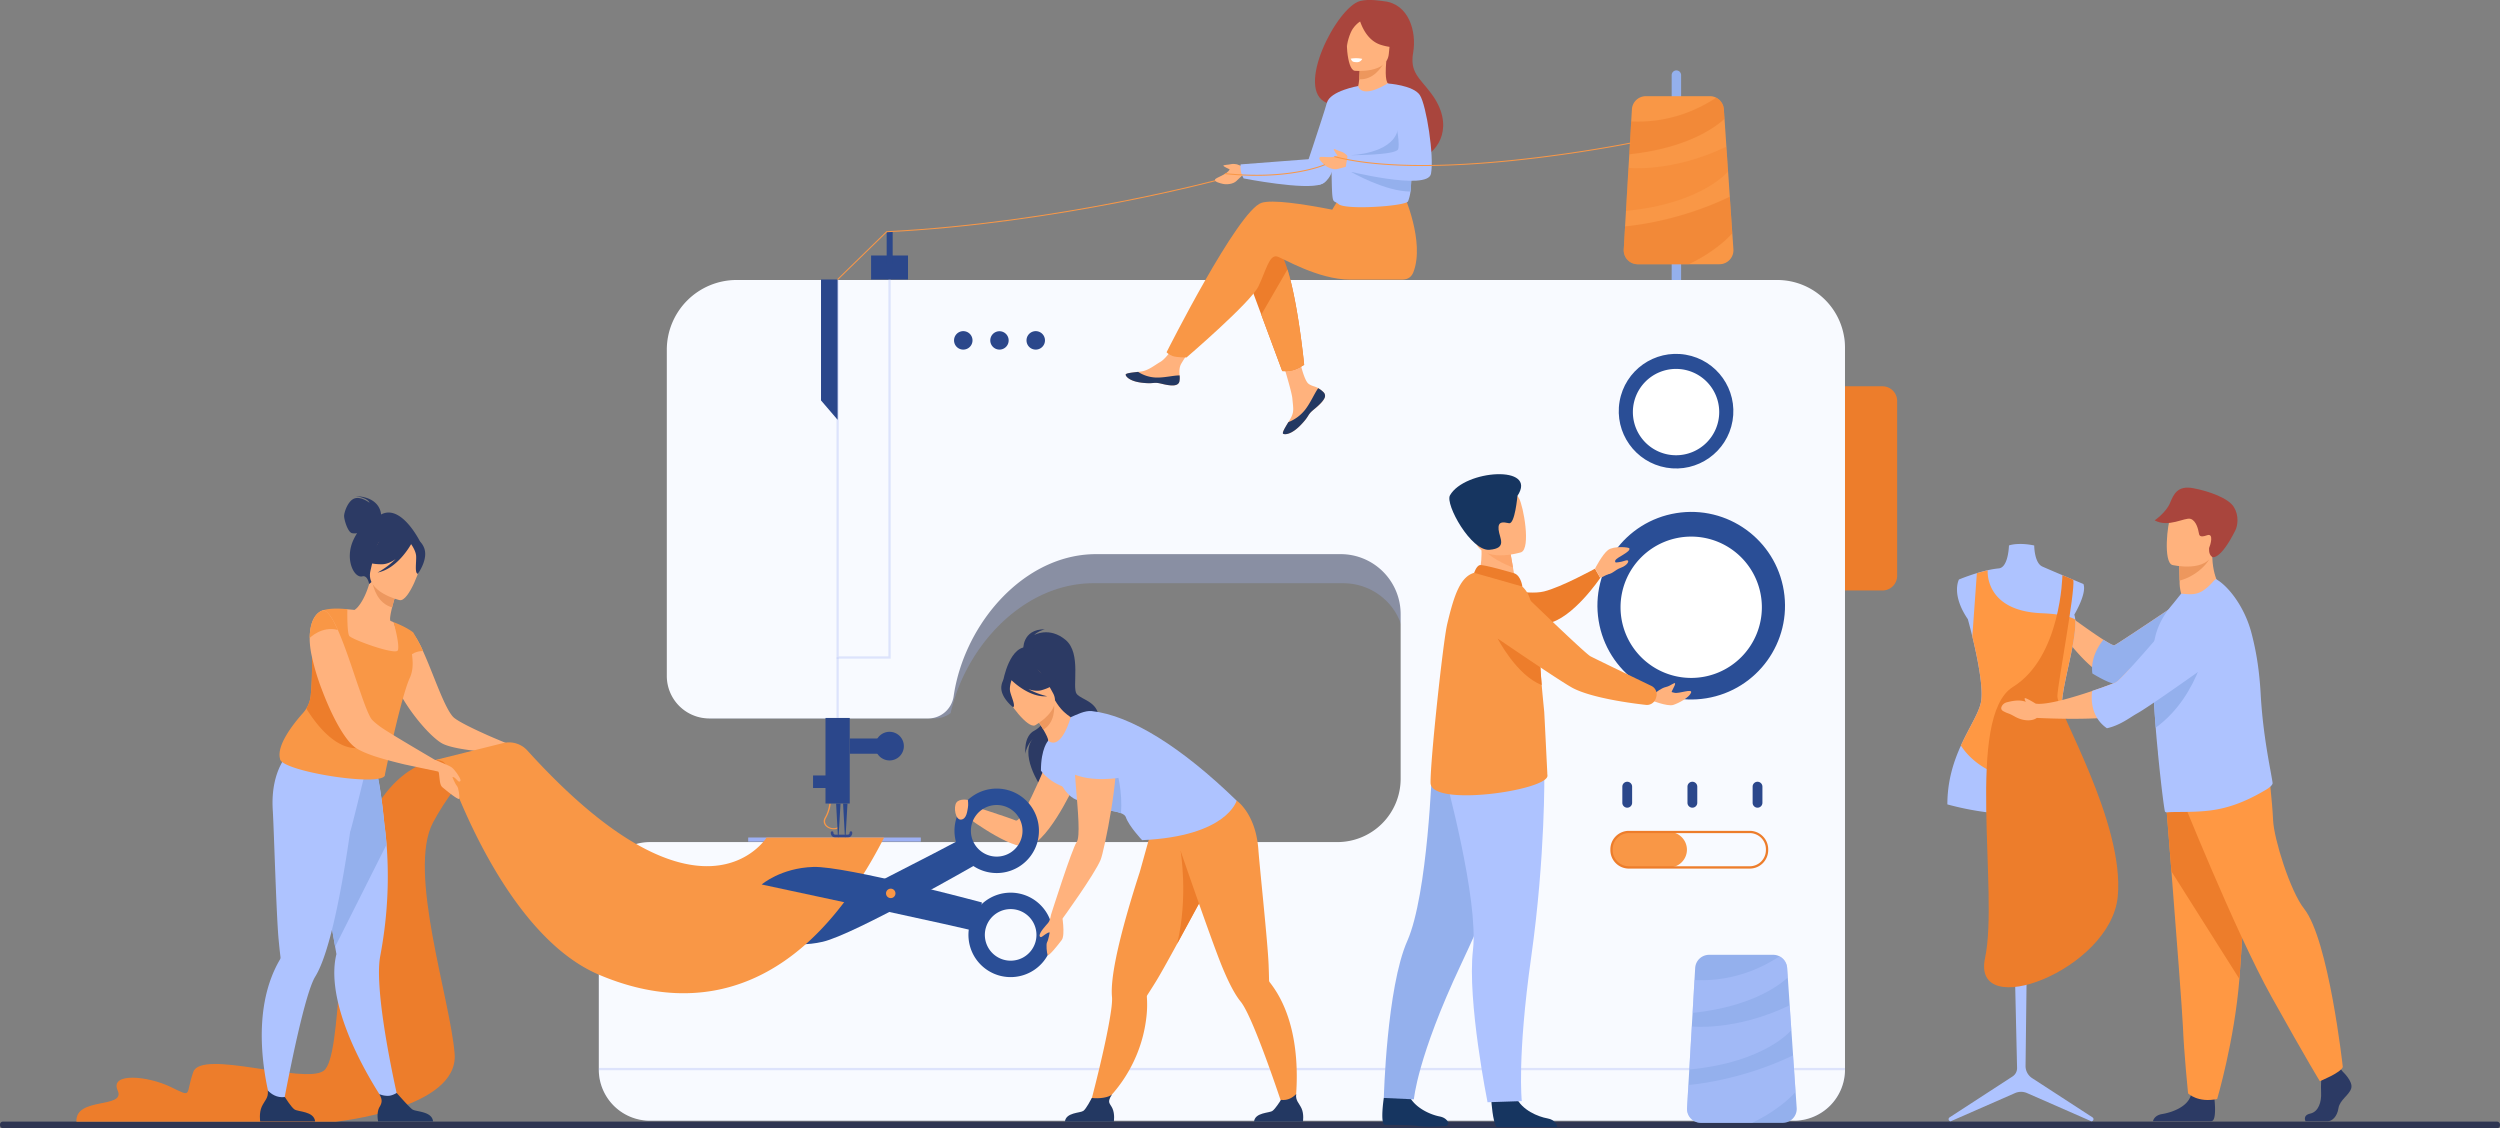<svg id="_ÎÓÈ_1" data-name="‘ÎÓÈ_1" xmlns="http://www.w3.org/2000/svg" viewBox="0 0 2992.87 1350.63"><rect x="0" y="0" width="2992.87" height="1350.63" fill="#808080" stroke="none"/><title>backcard2</title><path d="M2087.63,698.46h0a5.65,5.65,0,0,1-5.65-5.64V448a5.65,5.65,0,0,1,5.65-5.65h0a5.65,5.65,0,0,1,5.64,5.65V692.82A5.65,5.65,0,0,1,2087.63,698.46Z" transform="translate(-80.73 -358.07)" style="fill:#94b0ed"/><rect y="1342.69" width="2992.87" height="7.94" rx="3.39" style="fill:#2e3552"/><path d="M1078.83,1350.87a14,14,0,0,1-7.85-2.4c-3.36-2.32-5.85-6.66-2.75-11.9,4.43-7.47,5.38-16.53,5.39-16.62l1.65.1a46.42,46.42,0,0,1-5.54,17.11c-2.29,3.86-1.42,7.71,2.32,10.29a11.52,11.52,0,0,0,11.78.83l1,1.1A12.06,12.06,0,0,1,1078.83,1350.87Z" transform="translate(-80.73 -358.07)" style="fill:#f99746"/><path d="M2289.46,774.45V1638.5a61.21,61.21,0,0,1-61.22,61.21H860c-32.32,0-58.92-24.09-62.12-55-.16-1.54-.25-3.1-.29-4.67,0-.54,0-1,0-1.58V1427.4c0-1.65.08-3.28.2-4.89A62.75,62.75,0,0,1,845.31,1401h839.08c39,0,71.22-28.3,76.53-65.1a75.43,75.43,0,0,0,.76-10.71V1128.09a70.46,70.46,0,0,0-4.17-23.94c-10-27.89-37.17-47.88-69-47.88H1389.84c-64.48,0-120.85,44.75-151.43,102.7a212.55,212.55,0,0,0-19.63,52.78,31.36,31.36,0,0,1-19.06,6.4H932.41c-28.63,0-51.86-22.77-51.86-50.85V776.88a80.34,80.34,0,0,1,1.18-13.78,85.65,85.65,0,0,1,69.41-35H2221.31a83.16,83.16,0,0,1,67.16,33.71A80.36,80.36,0,0,1,2289.46,774.45Z" transform="translate(-80.73 -358.07)" style="fill:#9db0f4;opacity:0.3"/><path d="M2289.46,774.45V1638.5a61.21,61.21,0,0,1-61.22,61.21H858.82a61.23,61.23,0,0,1-60.92-55c-.16-1.54-.25-3.1-.29-4.67,0-.54,0-1,0-1.58V1427.4c0-1.65.08-3.28.2-4.89a61.21,61.21,0,0,1,61-56.34H1681.7a75.82,75.82,0,0,0,75.81-75.81V1093.29a71.82,71.82,0,0,0-71.81-71.83H1392.82c-75.42,0-139.54,63.71-162.92,137.51a206.55,206.55,0,0,0-7.51,32.56,31.23,31.23,0,0,1-11.74,20.22,30.33,30.33,0,0,1-18.69,6.4H929.81A50.85,50.85,0,0,1,879,1167.3V776.88a83.6,83.6,0,0,1,83.63-83.62H2208.27a81.15,81.15,0,0,1,81.19,81.19Z" transform="translate(-80.73 -358.07)" style="fill:#f8faff"/><rect x="988.25" y="859.49" width="29.01" height="102.45" style="fill:#2b478b"/><rect x="1017.26" y="884.1" width="33.98" height="18.23" style="fill:#2b478b"/><path d="M1128.51,1251.29a17.14,17.14,0,1,1,17.14,17.14A17.14,17.14,0,0,1,1128.51,1251.29Z" transform="translate(-80.73 -358.07)" style="fill:#2b478b"/><rect x="973.34" y="928.34" width="19.06" height="15.02" style="fill:#2b478b"/><rect x="1042.82" y="305.86" width="44.2" height="28.73" style="fill:#2b478b"/><path d="M2139.07,674.4H2041.3a16.73,16.73,0,0,1-16.72-17.7l1.59-27.42V629l1.08-18.49,3-51.52,1-16.23,2.27-39.38.84-14.39a16.74,16.74,0,0,1,16.7-15.78h76.68a16.55,16.55,0,0,1,7.55,1.8,16.83,16.83,0,0,1,9.16,13.8l.79,11.55,2.25,33.25.36,5.25,3.72,54.73,3,43.79,1.31,19.13A16.75,16.75,0,0,1,2139.07,674.4Z" transform="translate(-80.73 -358.07)" style="fill:#f99746"/><g style="opacity:0.3"><polygon points="1066.3 788.51 1001.38 788.51 1001.38 334.59 1004.14 334.59 1004.14 785.75 1063.54 785.75 1063.54 334.08 1066.3 334.08 1066.3 788.51" style="fill:#9db0f4"/></g><path d="M2208.74,462.45h44.84A17.59,17.59,0,0,1,2271.17,480V689.3a17.59,17.59,0,0,1-17.59,17.59h-44.84a0,0,0,0,1,0,0V462.45A0,0,0,0,1,2208.74,462.45Z" style="fill:#ed7d2b"/><rect x="895.7" y="1002.62" width="206.65" height="4.88" style="fill:#9db0f4"/><polygon points="1002.76 502.57 982.87 479.36 982.87 334.59 1002.76 334.59 1002.76 502.57" style="fill:#2b478b"/><g style="opacity:0.3"><rect x="1001.38" y="787.13" width="2.76" height="72.36" style="fill:#9db0f4"/></g><g style="opacity:0.3"><rect x="716.86" y="1278.44" width="1491.88" height="2.76" style="fill:#9db0f4"/></g><path d="M1222.87,765.6a11.05,11.05,0,1,1,11.05,11A11,11,0,0,1,1222.87,765.6Z" transform="translate(-80.73 -358.07)" style="fill:#2b478b"/><path d="M1266.24,765.6a11,11,0,1,1,11,11A11.05,11.05,0,0,1,1266.24,765.6Z" transform="translate(-80.73 -358.07)" style="fill:#2b478b"/><path d="M1309.62,765.6a11.05,11.05,0,1,1,11.05,11A11,11,0,0,1,1309.62,765.6Z" transform="translate(-80.73 -358.07)" style="fill:#2b478b"/><rect x="1061.47" y="277.41" width="7.18" height="38.68" style="fill:#2b478b"/><polygon points="1003.87 1002.62 1003.19 1002.62 1000.93 961.94 1006.24 961.94 1003.87 1002.62" style="fill:#2b478b"/><polygon points="1012.21 1002.62 1011.53 1002.62 1009.27 961.94 1014.58 961.94 1012.21 1002.62" style="fill:#2b478b"/><path d="M1095.77,1360.7h-15.22a5.49,5.49,0,0,1-5.23-5.69,1.58,1.58,0,1,1,3.14,0,2.19,2.19,0,0,0,2.09,2.27h15.22a2.19,2.19,0,0,0,2.09-2.27,1.58,1.58,0,1,1,3.14,0A5.49,5.49,0,0,1,1095.77,1360.7Z" transform="translate(-80.73 -358.07)" style="fill:#35488b"/><path d="M2079,1396.53h-47.81a21.31,21.31,0,0,1-21.24-21.24h0a21.31,21.31,0,0,1,21.24-21.24H2079a21.31,21.31,0,0,1,21.24,21.24h0A21.31,21.31,0,0,1,2079,1396.53Z" transform="translate(-80.73 -358.07)" style="fill:#f99746"/><path d="M2175.44,1397.91H2030.7a22.13,22.13,0,0,1-22.11-22.1v-1a22.13,22.13,0,0,1,22.11-22.1h144.74a22.13,22.13,0,0,1,22.1,22.1v1A22.13,22.13,0,0,1,2175.44,1397.91Zm-144.74-42.48a19.37,19.37,0,0,0-19.35,19.34v1a19.37,19.37,0,0,0,19.35,19.34h144.74a19.37,19.37,0,0,0,19.34-19.34v-1a19.37,19.37,0,0,0-19.34-19.34Z" transform="translate(-80.73 -358.07)" style="fill:#ed7d2b"/><path d="M2028.77,1325h0a5.89,5.89,0,0,1-5.87-5.87v-19.32a5.89,5.89,0,0,1,5.87-5.87h0a5.88,5.88,0,0,1,5.86,5.87v19.32A5.88,5.88,0,0,1,2028.77,1325Z" transform="translate(-80.73 -358.07)" style="fill:#2b478b"/><path d="M2106.75,1325h0a5.88,5.88,0,0,1-5.86-5.87v-19.32a5.88,5.88,0,0,1,5.86-5.87h0a5.89,5.89,0,0,1,5.87,5.87v19.32A5.89,5.89,0,0,1,2106.75,1325Z" transform="translate(-80.73 -358.07)" style="fill:#2b478b"/><path d="M2184.74,1325h0a5.88,5.88,0,0,1-5.86-5.87v-19.32a5.88,5.88,0,0,1,5.86-5.87h0a5.89,5.89,0,0,1,5.87,5.87v19.32A5.89,5.89,0,0,1,2184.74,1325Z" transform="translate(-80.73 -358.07)" style="fill:#2b478b"/><path d="M2030.23,559s51.91,6,117.19-25.37l2,29.73s-31.19,38.6-122.19,47.16Z" transform="translate(-80.73 -358.07)" style="fill:#ed7d2b;opacity:0.3"/><path d="M2154.47,637.4s-16.64,20.09-52,37H2041.3a16.73,16.73,0,0,1-16.72-17.7l1.59-27.42V629s60-4,125.32-35.41Z" transform="translate(-80.73 -358.07)" style="fill:#ed7d2b;opacity:0.5"/><path d="M2145.17,500.38c-11,10.15-44.51,35.07-114,42.4l2.27-39.38c23.36,1.25,61.84-2,101.77-28.37a16.83,16.83,0,0,1,9.16,13.8Z" transform="translate(-80.73 -358.07)" style="fill:#ed7d2b;opacity:0.5"/><path d="M1083.92,693.11l-.86-.89,58.87-57.35h.23c205.23-10.09,399.27-62.63,401.2-63.16l.33,1.19c-1.94.53-196,53.06-401.23,63.19Z" transform="translate(-80.73 -358.07)" style="fill:#f99746"/><path d="M1665.47,827.93a5.93,5.93,0,0,1,1.06,6.33l0,0c-1.53,4.22-6.57,8.93-12.42,13.63-.75.6-1.42,1.15-2,1.66l-.44.4-.35.31c-5.46,5-3.4,6.19-13.21,16.4-11.19,11.64-18.89,11.85-21.08,10.79-1.86-.9,1.91-7.07,6.08-14,.2-.34.4-.68.61-1,.56-.93,1.11-1.86,1.66-2.79,4.89-8.35,3.63-12.27,2.48-24.69-.95-10.1-15.71-56.42-15.71-56.42l21.43-3.69s6.46,36.88,13.57,42.56c3.8,3,8.06,3.07,11.72,5.31l.76.48A28.51,28.51,0,0,1,1665.47,827.93Z" transform="translate(-80.73 -358.07)" style="fill:#ffb27d"/><path d="M1665.47,827.93a5.93,5.93,0,0,1,1.06,6.33l0,0c-1.87,4.21-6.78,8.9-12.44,13.59-.74.61-1.4,1.17-2,1.7l-.44.4-.35.31c-5.46,5-3.4,6.19-13.21,16.4-11.19,11.64-18.89,11.85-21.08,10.79-1.86-.9,1.91-7.07,6.08-14A47.67,47.67,0,0,0,1643,848.78c6.74-8.6,11.23-19.64,15.82-26l.76.48A28.51,28.51,0,0,1,1665.47,827.93Z" transform="translate(-80.73 -358.07)" style="fill:#233862"/><path d="M1492.62,814.55c-1.32,6.61-10.75,5.51-21.29,2.93s-8,.49-23-1.17-19.54-7.25-20-9.48c-.41-2,7-2.68,15-3.59l3-.36c9-1.13,15.54-6.92,23.69-11.68,7.73-4.5,19.25-22.86,19.25-22.86l20.57,1.63s-10.8,16.4-15,23.52c-2.46,4.2-2.33,9.74-2,14A26.36,26.36,0,0,1,1492.62,814.55Z" transform="translate(-80.73 -358.07)" style="fill:#ffb27d"/><path d="M1471.33,817.48c-10.54-2.57-8,.49-23-1.17s-19.54-7.25-20-9.48c-.41-2,7-2.68,15-3.59l.07.15a42.24,42.24,0,0,0,21.48,6.67c10.18.25,21-2.66,28-2.55a26.36,26.36,0,0,1-.16,7C1491.3,821.16,1481.87,820.06,1471.33,817.48Z" transform="translate(-80.73 -358.07)" style="fill:#233862"/><path d="M1571.44,683l19.23,51.74,25.1,67.55a40.6,40.6,0,0,0,13.34-1.22c6-1.73,12.89-6.27,12.89-6.27s-7-72.54-20-114.17c-3.33-10.69-7.07-19.34-11.19-24.2C1590.69,632.64,1571.44,683,1571.44,683Z" transform="translate(-80.73 -358.07)" style="fill:#ed7d2b"/><path d="M1591,600.87c12.6-4.07,48.52,1.15,84.61,8.21l7.56-12.46,77.95-6.09s25.72,57.05,11.64,93.39c-2.07,5.34-6.18,8.77-13.19,8.88h-1.14l-61.46,0c-38.77,0-82-26.65-87.64-27.77-9.17-1.83-12.83,16.49-22,35.74S1501.19,786,1501.19,786s-11.83.11-16.72-1.72c-5.25-2-7.18-4.53-7.18-4.53S1562.58,610,1591,600.87Z" transform="translate(-80.73 -358.07)" style="fill:#f99746"/><path d="M1669.17,481.22c23.5,21.25,80.84,58.95,81.17,58.82,0,0,18.36,12.34,31.57,7.45,22-8.16,40.29-39.79,12.36-77.31-13.92-18.71-25.94-25.27-21.79-49,4.48-25.66-5.48-58.75-35.14-61.67-2.48-.25-17.43-3.05-28.35-.24C1681.15,366.48,1630,465.91,1669.17,481.22Z" transform="translate(-80.73 -358.07)" style="fill:#a9453d"/><path d="M1703.78,467.23c-.14,0,13,8.39,22.92,6.54,9.32-1.74,18.34-13.85,18.22-13.88-3.8-1.08-6.57-5.7-4.62-28.48l-1.78.2-29.81,3.4s-.09,9.29-.78,18C1707.35,460.3,1705.52,466.59,1703.78,467.23Z" transform="translate(-80.73 -358.07)" style="fill:#ffb27d"/><path d="M1708.71,435s-.09,9.29-.78,18c16.45.89,26.36-13.37,30.59-21.38Z" transform="translate(-80.73 -358.07)" style="fill:#ed975d"/><path d="M1702.56,442.8s38.78,3.82,40.79-20.37,8.37-40-16.31-43.45-30.26,5.36-32.89,13.27S1692.52,441.18,1702.56,442.8Z" transform="translate(-80.73 -358.07)" style="fill:#ffb27d"/><path d="M1706.71,375.16s4.89,29.55,27,36.56c16.12,5.12,23.42,1.75,23.42,1.75a65.73,65.73,0,0,1-10.52-24.59,11.82,11.82,0,0,0-7.88-9C1727.24,376.09,1713.37,365.79,1706.71,375.16Z" transform="translate(-80.73 -358.07)" style="fill:#a9453d"/><path d="M1714,381.46s-7.31,1.63-13.79,11.06c-3.54,5.16-7.64,18.15-6.94,23.9,0,0-6.78-27.35,3.11-37.52C1706.9,368.11,1714,381.46,1714,381.46Z" transform="translate(-80.73 -358.07)" style="fill:#a9453d"/><path d="M1774.44,547.29c-.69,2.94-1.28,5.64-1.76,8.14-.79,4-1.33,7.49-1.72,10.55-1.18,9.54-.82,15.19-1.63,21.37a52.47,52.47,0,0,1-2.9,11.64c-1.6,4.43-43.75,8.38-67.73,6.79-7.61-.49-13.41-1.57-15.47-3.34-8.55-7.43-7.7,8.91-8.88-69.28-.56-38.13,32.36-72.1,32.36-72.1s2.63,16.29,35.29-3.09c1.16-.68,14,18.36,26.4,41.81C1782,525.68,1778.29,531.16,1774.44,547.29Z" transform="translate(-80.73 -358.07)" style="fill:#aec3ff"/><path d="M1590.67,734.77l25.1,67.55a40.6,40.6,0,0,0,13.34-1.22c6-1.73,12.89-6.27,12.89-6.27s-7-72.54-20-114.17Z" transform="translate(-80.73 -358.07)" style="fill:#f99746"/><path d="M1706.71,461.06s-33.6,5.69-37.54,20.16S1638,576.6,1638,576.6s21.12,7.2,29-.69,27.46-73.21,27.46-73.21Z" transform="translate(-80.73 -358.07)" style="fill:#aec3ff"/><path d="M1569.74,558l-8-3.15s-4.79-1.07-7.37-.25-9.06.73-9.09,1.79,7.38,4.36,7.38,4.36l.23-.09c-2.81,6.37-16.89,10-17.57,12.35-.82,2.83,5.73,4.3,9.29,5.18s12.31.8,16.62-3.75c3.14-3.32,8.47-7.88,8.47-7.88Z" transform="translate(-80.73 -358.07)" style="fill:#ffb27d"/><path d="M1711.51,428.53a6.68,6.68,0,0,1-5.92,4c-4.3,0-5.46-.64-6.27-1.55a13.62,13.62,0,0,1-1.62-2.66A36.45,36.45,0,0,1,1711.51,428.53Z" transform="translate(-80.73 -358.07)" style="fill:#fff"/><path d="M1647.33,548.64,1566,554.85s-1.7,7.88,3.55,16.83c0,0,73.38,14.35,92.53,7s17-41.88,17-41.88Z" transform="translate(-80.73 -358.07)" style="fill:#aec3ff"/><path d="M1698,550.05l-5.4-6.64s-3.66-3.27-6.31-3.82-8.26-3.79-8.81-2.88,4.31,7.41,4.31,7.41l.25,0c-5.57,4.18-19.63.49-21.36,2.19-2.1,2.08,2.89,6.55,5.57,9.06s10.35,6.71,16.33,4.85c4.37-1.36,11.25-2.75,11.25-2.75Z" transform="translate(-80.73 -358.07)" style="fill:#ffb27d"/><path d="M1771,566c-1.18,9.54-.82,15.19-1.63,21.37-30.5.1-71.29-23.56-71.29-23.56Z" transform="translate(-80.73 -358.07)" style="fill:#94b0ed"/><path d="M1698,543.79s47.52-1.42,55.54-28.44c8.8-29.67,18.65,12.21,18.65,12.21L1767,554.29h-52.14Z" transform="translate(-80.73 -358.07)" style="fill:#94b0ed"/><path d="M1742,458s30.85,2,38.56,14,17.28,73.13,13.27,94.11-102.81-4-102.81-4l3.15-18.21s57,.33,60.27-7.09C1758.76,526.94,1742,458,1742,458Z" transform="translate(-80.73 -358.07)" style="fill:#aec3ff"/><path d="M1783.26,556.84c-37.91,0-75-2.81-104.71-10.6a.61.61,0,0,1-.44-.75.61.61,0,0,1,.75-.44c33.91,8.87,99.79,16.7,221.06,3.6,72.55-7.83,131.31-19.63,131.9-19.75a.61.61,0,0,1,.72.49.61.61,0,0,1-.48.72c-.58.12-59.4,11.93-132,19.77C1865.4,553.62,1823.84,556.84,1783.26,556.84Z" transform="translate(-80.73 -358.07)" style="fill:#f99746"/><path d="M1585.05,568.56a366.6,366.6,0,0,1-37.51-2,.62.62,0,0,1-.55-.68.61.61,0,0,1,.67-.55c76.42,7.89,118-10.31,118.38-10.5a.62.62,0,0,1,.51,1.13C1666.21,556.13,1637.82,568.56,1585.05,568.56Z" transform="translate(-80.73 -358.07)" style="fill:#f99746"/><circle cx="2105.34" cy="1083.29" r="112.28" transform="translate(-227.07 -6.85) rotate(-9.22)" style="fill:#2a4e96"/><path d="M2020.76,1085.06a84.59,84.59,0,1,1,84.58,84.58A84.59,84.59,0,0,1,2020.76,1085.06Z" transform="translate(-80.73 -358.07)" style="fill:#fff"/><circle cx="2087.21" cy="850.32" r="68.6" transform="translate(815.98 2405.93) rotate(-80.28)" style="fill:#2a4e96"/><path d="M2035.53,851.39a51.68,51.68,0,1,1,51.68,51.68A51.68,51.68,0,0,1,2035.53,851.39Z" transform="translate(-80.73 -358.07)" style="fill:#fff"/><path d="M1868,1060.26s40.3,11,61.17,5.85,61-27.26,61-27.26l6.32,11.06s-32.85,48.94-63.21,54.5S1868,1060.26,1868,1060.26Z" transform="translate(-80.73 -358.07)" style="fill:#ed7d2b"/><path d="M2055.87,1195.9s20.87,8.32,27.91,6.1,19.18-9,21.37-14.59-14.33,1.45-19.91,0-11.65-3.16-22.58,0S2055.87,1195.9,2055.87,1195.9Z" transform="translate(-80.73 -358.07)" style="fill:#ffb27d"/><path d="M1866.1,1676s1.58,25.39,6.29,31.36H1945c-.46-2.53-2.51-8.78-11.58-10.37-11.47-2-30.66-10-37.6-25.2C1888.46,1655.85,1866.1,1676,1866.1,1676Z" transform="translate(-80.73 -358.07)" style="fill:#163560"/><path d="M1737.34,1672.46s-4.79,31.61,1.43,32.18c.82.07,29.89,0,37.79,1.2,12.9,1.94,34.43.25,34.43.25a3.41,3.41,0,0,0,3.09-5.13c-1.51-2.55-4.38-5.27-9.86-6.32-11.43-2.2-30.47-10.6-37.15-25.87C1760.05,1652.71,1737.34,1672.46,1737.34,1672.46Z" transform="translate(-80.73 -358.07)" style="fill:#163560"/><path d="M1900.22,1338.06s-18.25,63.84-70.53,174.71-56.33,161.38-56.33,161.38l-36-1.69s3.39-132,28.09-187.91,29.73-209,29.73-209Z" transform="translate(-80.73 -358.07)" style="fill:#94b0ed"/><path d="M1929.51,1283.13s1.45,98.86-15.65,220.23-11.31,172.9-11.31,172.9l-41,1.37s-24.48-121.43-17.46-182.18S1810.6,1287,1810.6,1287Z" transform="translate(-80.73 -358.07)" style="fill:#aec3ff"/><path d="M1848.68,1051.79l19.32,14.32,27.92-5.88c-.38-2.55-2.23-13.1-3.9-22.66-.1-.57-.21-1.13-.3-1.68-1.44-8.14-2.68-15.12-2.68-15.12l-26.08-13-9.73-4.85c0,.17.76,9,.86,10.32C1855.91,1036.2,1848.68,1051.79,1848.68,1051.79Z" transform="translate(-80.73 -358.07)" style="fill:#ffb27d"/><path d="M1933.26,1286.39c1.77,17.64-139.39,38.52-139.93,8.93-.46-26,15-169.27,19.84-189.76,8.49-36.27,16.12-57,32.29-61.74,6-1.74,28,4,43.89,8.59a26,26,0,0,1,3.28,1.14,33.7,33.7,0,0,1,19.76,21.64c2.45,8.26,5.28,18.83,7.56,30.5a231.84,231.84,0,0,1,4.28,33.12q.21,3.53.22,7c.09,8.66.85,19.84,1.91,32.27.67,7.83,1.47,16.17,2.3,24.66.25,2.43.5,4.88.73,7.34.18,1.7,2.88,57.67,3.67,72.65,0,.22,0,.41,0,.6a.17.17,0,0,0,0,.07c0,.21,0,.43,0,.63C1933.21,1285.39,1933.25,1286.21,1933.26,1286.39Z" transform="translate(-80.73 -358.07)" style="fill:#f99746"/><path d="M1856.05,1013.65c5.72,11,27.07,20.43,36,23.92-.1-.57-.21-1.13-.3-1.68-1.44-8.14-2.68-15.12-2.68-15.12l-26.08-13C1857.19,1007.68,1853.68,1009.14,1856.05,1013.65Z" transform="translate(-80.73 -358.07)" style="fill:#fca56b"/><path d="M1901.71,1019.24s-47,14.68-55.74-14.76-20.61-47.38,9.06-58,38.85-1.11,44.14,8S1913.73,1014.66,1901.71,1019.24Z" transform="translate(-80.73 -358.07)" style="fill:#ffb27d"/><path d="M1897.33,951.66s-3,34.26-10.09,32.77-13.51-2.59-12.47,7.74,10.86,22.25-11,24.08-53.22-54.49-47.22-65.15C1833.87,920.34,1922.34,914.13,1897.33,951.66Z" transform="translate(-80.73 -358.07)" style="fill:#163560"/><path d="M1990.18,1038.85s8.71-17.08,15.58-22.29,24.86-3.48,25.52-2.09c2,4.29-14.71,10.53-16.71,14.38s6,3.65-.31,10.28c-5.29,5.61-17.76,10.78-17.76,10.78Z" transform="translate(-80.73 -358.07)" style="fill:#ffb27d"/><path d="M2007.6,1032.33c.11,0,5.68-.65,11.11-1.24,4-.43,7.91-2.21,9.55-2.29,3.87-.19,1.14,6-7.23,9-7.09,2.59-9.1,6.79-15.79,7.92C1997.15,1047.11,2007.6,1032.33,2007.6,1032.33Z" transform="translate(-80.73 -358.07)" style="fill:#ffb27d"/><path d="M1894,1044.57c-.61-.25-38-11.28-42-9.94s-6.47,9.19-6.47,9.19l57.7,16.44S1901.78,1047.86,1894,1044.57Z" transform="translate(-80.73 -358.07)" style="fill:#ed7d2b"/><path d="M2062.66,1187.41s6.68-5.65,12.5-6.92,10.93-6.56,10.93-4-4.37,8.74-4.37,10.93S2062.66,1187.41,2062.66,1187.41Z" transform="translate(-80.73 -358.07)" style="fill:#ffb27d"/><path d="M1926.36,1178.1c-30-11.38-52.7-55.58-52.7-55.58l50.57,16.29q.21,3.53.22,7C1924.54,1154.49,1925.3,1165.67,1926.36,1178.1Z" transform="translate(-80.73 -358.07)" style="fill:#ed7d2b"/><path d="M2063.59,1192.23l.06-.24a11.09,11.09,0,0,0-5.94-12.78c-18.83-9.08-67.62-32.6-73.06-35.52-5.75-3.08-62.86-58-79.94-74.47a11.08,11.08,0,0,0-11.16-2.56l-47.32,15.46a11.11,11.11,0,0,0-2.83,19.72c34.8,23.86,107.61,73.49,120.7,80.18,23.07,11.8,69.76,18,87,19.91a11.08,11.08,0,0,0,11.45-6.66A24,24,0,0,0,2063.59,1192.23Z" transform="translate(-80.73 -358.07)" style="fill:#f99746"/><path d="M601.82,1268s-57.72,5.46-88.69,95.9-21.94,259.08-44.83,276-146.3-26.27-156.18,1.49,0,31.05-27.15,17.88-73.22-17.7-63.35,4.32-51,7.25-49.37,37.26H483s147.1-15.25,142-81.07-57-219.24-25.77-277.27,72.09-88.16,72.09-88.16Z" transform="translate(-80.73 -358.07)" style="fill:#ed7d2b"/><path d="M558.31,1678.67l-13,4.86s-56.72-78.65-63.7-147.86c-1.25-12.35-.83-24.32,1.87-35.38,0,0-.56-3.16-1.53-8.76-.44-2.61-1-5.75-1.63-9.36-1.84-10.56-4.38-25-7.28-41.47-6.67-37.88-15.32-86.3-22-121.89l3.52-1.13,38.06-12.28,7.87-25,28.34-7.47s6.33,12.39,12,70.9c1,7.68,2,16.14,2.7,25.32a500.93,500.93,0,0,1-2.69,102.49q-1.95,15.25-5,31.46c-1.49,7.91-1.72,18.69-1.09,31.06C537.55,1590.75,558.31,1678.67,558.31,1678.67Z" transform="translate(-80.73 -358.07)" style="fill:#aec3ff"/><path d="M543.45,1369.17,481.9,1491.53c-.44-2.61-1-5.75-1.63-9.36-1.84-10.56-4.38-25-7.28-41.47-6.67-37.88-15.32-86.3-22-121.89l3.52-1.13,38.06-12.28,7.87-25,28.34-7.47s6.33,12.39,12,70.9C541.79,1351.53,542.74,1360,543.45,1369.17Z" transform="translate(-80.73 -358.07)" style="fill:#94b0ed"/><path d="M516.38,1288.66,515,1276.44c-23.87,6.34-87.65-17.72-87.65-17.72s-23.13,20.33-20.09,69.06c1.48,23.78,4.19,124.84,7,154.75,1,10.84,1.91,18.55,2.28,21.63v0a4.28,4.28,0,0,1-.7,2.65,139.68,139.68,0,0,0-10.43,22c-27.75,73.94,4.27,165,4.27,165l8.31-3.35s18.22-101.34,33-146.12c2.52-7.59,4.93-13.56,7.13-17.13,6.44-10.39,12.42-27.37,17.84-47.56,10.25-38.18,18.5-87.84,24-126.18C500.72,1353.5,516.38,1288.66,516.38,1288.66Z" transform="translate(-80.73 -358.07)" style="fill:#aec3ff"/><path d="M687.74,1248.05,686,1260s-.79,0-2.17-.09c-4.35-.3-14.92-.89-26.88-2.18-18-1.78-39.32-4.94-47.82-10.18-13-7.9-34.19-32.11-48-56.32a13.71,13.71,0,0,1-1-1.78c-7.22-12.84-12.25-25.59-12.65-35.76a51.12,51.12,0,0,1,1.68-16.21,41.31,41.31,0,0,1,7.31-14.62,7.11,7.11,0,0,1,1.39-1.68,34,34,0,0,1,9.38-8c2.37-1,4.94.2,7.61,3.07v.09a45.74,45.74,0,0,1,6.82,10.08c.1.1.2.2.2.3.49.89,1,1.88,1.58,3a2.73,2.73,0,0,1,.39.7q1.63,3.41,3.26,7.11c12.16,26.48,25.1,66.6,35.87,78.55,4.64,5.14,25.89,15.22,42.79,22.73C677.86,1244.1,687.74,1248.05,687.74,1248.05Z" transform="translate(-80.73 -358.07)" style="fill:#ffb27d"/><path d="M562,1140.45a74.25,74.25,0,0,1-27.49,6.44c-41,2.25-50.36-33.73-52.05-57.6a34.3,34.3,0,0,1,14.08-1.79c2.91.17,6,.46,8.45.77,5-2.62,14-15.36,19.25-36.67l1.77.82,29.61,13.93s-3.14,9.63-5.46,18.85c-1.82,7.22-3.12,14.19-2,16.14,2.34,1,3.73,1.55,3.73,1.55v0A203,203,0,0,1,562,1140.45Z" transform="translate(-80.73 -358.07)" style="fill:#ffb27d"/><path d="M572.24,1167.38c-.3.82-.65,1.62-1,2.44-10.39,22.39-29.63,115.11-29.63,115.11,2.74,16.68-125.3-3.27-125.63-18.45-4.51-16.09,16-42,27.57-54.93a37,37,0,0,0,3.88-5.22,36.43,36.43,0,0,0,5.24-15.31c2.27-21.52,1.41-41.68,1.6-54h0c2.26-1.67,4.45-3.22,6.48-4.69a57.28,57.28,0,0,0,7.89-6.54c2.23-2.35,3.63-4.75,3.78-7.45a39.7,39.7,0,0,0-.15-6.25c-.1-1-.23-2-.38-3a84.63,84.63,0,0,0-5.95-19.86c11-4.46,30.6-1.81,30.6-1.81s0,1.09,0,2.87c-.07,7.16,0,25.52,2.29,29,2.86,4.33,55.32,23.29,58.09,17.42s-4.74-32.85-5-33.87v0c17.57,6.89,23.85,12.68,23.85,12.68C565.1,1122.44,580.43,1145.66,572.24,1167.38Z" transform="translate(-80.73 -358.07)" style="fill:#f99746"/><path d="M536.91,974c-.06-1.78-1.44-21-30.65-22,0,0,14.36,1.71,16.85,8,0,0-9.78-7.8-17.75-5.29s-12.64,16.46-12.68,21,4.37,19.38,9.43,20.64a15.56,15.56,0,0,0,6.12,0,69.35,69.35,0,0,0-3.92,7c-11.66,23.92.36,47.3,10.23,44.71,6.32-1.65,8.11,9.14,8.11,9.14l61.47-49.76S561.55,960.8,536.91,974Z" transform="translate(-80.73 -358.07)" style="fill:#2c3a64"/><path d="M555.61,1066.35s-3.15,9.63-5.47,18.86c-17.31-4.83-22.57-23-24.15-32.78Z" transform="translate(-80.73 -358.07)" style="fill:#ed985f"/><path d="M559.25,1076.54s-41.41-9.58-35-35.28,5.31-44.24,32-39.21,29.4,16.11,29.36,25.2S570.19,1078.38,559.25,1076.54Z" transform="translate(-80.73 -358.07)" style="fill:#ffb27d"/><path d="M587.91,1012.67c-4.45-9.32-9.69-8.82-13-7.17-19.46-18-38.54-3.3-38.54-3.3a50.58,50.58,0,0,1-23.27,25s6.36,6.52,24.8,6.37c5.63,0,11.29-2.63,16.45-6.19a99,99,0,0,1-21.6,16.1c23.09-4.41,38.56-31.13,40.15-34,2,2.89,5.69,9,6,14.22.43,7.06-2,20.75,2,21.27C581,1045,594.59,1026.63,587.91,1012.67Z" transform="translate(-80.73 -358.07)" style="fill:#2c3a64"/><path d="M575.69,1115.57s10,17.39,11.46,21.87c0,0-12.93-.5-18.15,9.45C569,1146.89,567.75,1117.91,575.69,1115.57Z" transform="translate(-80.73 -358.07)" style="fill:#f99746"/><path d="M507.11,1253.78c-25.25-.27-46.63-26.49-59.7-47.45a36.43,36.43,0,0,0,5.24-15.31c2.27-21.52,1.41-41.68,1.6-54h0c2.26-1.67,4.45-3.22,6.48-4.69a57.28,57.28,0,0,0,7.89-6.54C489.3,1160.79,541.35,1254.14,507.11,1253.78Z" transform="translate(-80.73 -358.07)" style="fill:#ed7d2b"/><path d="M458,1700.59H392.21s-1.57-10,1.86-17.62c3.29-7.3,8.45-10.62,7.21-19.44,4.18,4.3,11,9.12,20.5,7.84,1.17,1.88,7.52,12,11.41,14.79C437.49,1689.25,456.65,1688.15,458,1700.59Z" transform="translate(-80.73 -358.07)" style="fill:#233862"/><path d="M599.17,1700.59H533.41S531,1690.1,535.27,1683c3.82-6.32,2.36-9.92-.47-15.14a25.42,25.42,0,0,0,11.07,2.08c3.28-.18,6.74-1.67,9.78-3.44,2.83,3.23,15,17,18.74,19.69C578.69,1689.25,597.85,1688.15,599.17,1700.59Z" transform="translate(-80.73 -358.07)" style="fill:#233862"/><path d="M607.91,1271.51l-2.64,10.2s-32.84-6.88-40-8.46h-.1c-12.35-3-26.19-6.53-37.85-10.48-8.2-2.86-15.31-5.93-20.15-9a11.93,11.93,0,0,1-1.39-1c-11.56-8.4-25.29-33.1-36-59.58-1.49-3.66-2.87-7.31-4.25-10.87a270,270,0,0,1-11.27-37.55,106.59,106.59,0,0,1-2.67-17.88,45.43,45.43,0,0,1-.09-5c.19-28.66,14.42-32.61,14.42-32.61a9.37,9.37,0,0,1,1-.29c2.47-.4,5,1.28,7.71,4.54,3.36,4,6.91,10.67,10.57,18.67,5.63,12.75,11.56,29.25,17.09,45.66,3.07,9,6,18,9,26.28,1.68,5,3.36,9.78,4.94,14.13,3.06,8.3,5.83,15,8.3,19.27,1.58,2.76,6.12,6.62,12.15,11C547.13,1236.09,607.91,1271.51,607.91,1271.51Z" transform="translate(-80.73 -358.07)" style="fill:#ffb27d"/><path d="M485.15,1112.23c-19-5.25-33.7,9.6-33.7,9.6.24-28.6,14.48-32.52,14.48-32.52C471.66,1086.94,478.3,1096.86,485.15,1112.23Z" transform="translate(-80.73 -358.07)" style="fill:#f99746"/><path d="M1235.2,1360.13c.56,1.58-234.72,120.92-234.72,120.92s27.14,13.27,65.21,4.45,184.11-92.83,184.11-92.83Z" transform="translate(-80.73 -358.07)" style="fill:#2a4e96"/><path d="M998.46,1360.7s-78.05,125.71-286.37-104.12a29.67,29.67,0,0,0-29.23-8.88l-81,20.25s7-.56,10.74,3.28a20.85,20.85,0,0,1,4.25,7.51c16.73,46.65,79.31,202.93,180.77,246.13,119.71,51,246.62,21.53,341.54-164.17Z" transform="translate(-80.73 -358.07)" style="fill:#f99746"/><path d="M1531.79,1411.26c-.19.34-.39.68-.58,1-4.62,8-15.21,27.68-26.87,49.19-5.52,10.21-11.29,20.83-16.77,30.83-9.45,17.25-18,32.62-23,40.74s-8.84,14-10.36,16.37v0a3.81,3.81,0,0,0-.5,2.39,125.93,125.93,0,0,1-.33,21.64c-7,70-54.23,107.49-54.23,107.49l-14,2.07s19.86-73.57,25.71-115.15c1-7.05,1.42-12.77,1.07-16.49-1-10.84.89-26.75,4.53-45,6.48-32.46,18.36-72.3,28.69-104.19.66-2,20.39-73.42,20.39-73.42,16.56,14.48,77,20.45,77,20.45S1552.67,1374.13,1531.79,1411.26Z" transform="translate(-80.73 -358.07)" style="fill:#f99746"/><path d="M1355.61,1700.79h58.56s1.41-8.93-1.65-15.7c-2.93-6.5-7.11-6.7-.54-16.89-3.72,3.83-15.68,5.42-24.15,4.28-1,1.68-6.68,13-10.15,15.45C1373.85,1690.68,1356.79,1689.7,1355.61,1700.79Z" transform="translate(-80.73 -358.07)" style="fill:#233862"/><path d="M1531.79,1411.26c-.19.34-.39.68-.58,1-4.62,8-29.58,54.13-41.25,75.64,13.52-55.6,4.12-111.2,4.12-111.2Z" transform="translate(-80.73 -358.07)" style="fill:#ed7d2b"/><path d="M1305.75,1136.63s-2.32-25.27,25.91-25.27c0,0-8.55,2.32-13,7,0,0,18-10.57,37.61,5.67s7.42,57,13.38,64.72,29.16,9.29,26.33,34.3-73.66,56.34-69.11,77c0,0-27.75-40.79-7.91-59.41,0,0-9.67,9.11-10.65,19.94,0,0-2.63-21.14,10.83-27.91,11.9-6,21.66-27.87,20.62-31.78S1305.75,1136.63,1305.75,1136.63Z" transform="translate(-80.73 -358.07)" style="fill:#2c3a64"/><path d="M1345.6,1242.74s-40.17,101.37-48.83,97.61-59.67-20-59.67-20l-3.36,12.42s48.55,37.41,73.53,39,58.82-72,58.82-72Z" transform="translate(-80.73 -358.07)" style="fill:#ffb27d"/><path d="M1266.6,1432.79a50.55,50.55,0,1,1-20.44,68.51A50.62,50.62,0,0,1,1266.6,1432.79Zm38.72,71.66a30.89,30.89,0,1,0-41.86-12.49A30.93,30.93,0,0,0,1305.32,1504.45Z" transform="translate(-80.73 -358.07)" style="fill:#2a4e96"/><path d="M1224.78,1340.84a50.56,50.56,0,1,1,37.33,61A50.62,50.62,0,0,1,1224.78,1340.84Zm19.12,4.6a30.89,30.89,0,1,0,37.26-22.81A30.91,30.91,0,0,0,1243.9,1345.44Z" transform="translate(-80.73 -358.07)" style="fill:#2a4e96"/><path d="M1313.73,1133.07c-.38-1.53,33.45,15.3,35.17,17.2,15.87,17.6,11.34,40.57,2.26,40.79-5.82.14-4.69,9.82-4.69,9.82l-64.87-27.44S1289.41,1127.89,1313.73,1133.07Z" transform="translate(-80.73 -358.07)" style="fill:#2c3a64"/><path d="M1335.53,1244.85s-8.64,9-8.64,35.72c0,0,11.91,18.79,42.78,23.55C1369.67,1304.12,1343.13,1244.84,1335.53,1244.85Z" transform="translate(-80.73 -358.07)" style="fill:#aec3ff"/><path d="M1486.13,1353.58l-.2-10.95c21.82,2.75,75.25-26.08,75.25-26.08s22.83,15.19,26,58.55c1.52,21.17,11.17,110.69,12.24,137.42.39,9.68.52,16.6.56,19.36v0a3.76,3.76,0,0,0,.93,2.25,125.19,125.19,0,0,1,11.82,18.13c33.3,62,15.89,146.14,15.89,146.14l-7.73-2s-28.16-87.28-46.56-125c-3.13-6.4-6-11.38-8.34-14.26-6.92-8.41-14.22-22.68-21.41-39.86C1531,1484.85,1486.13,1353.58,1486.13,1353.58Z" transform="translate(-80.73 -358.07)" style="fill:#f99746"/><path d="M1582,1700.79h58.56s1.41-8.93-1.65-15.7c-2.93-6.5-7.53-9.45-6.43-17.31-3.72,3.83-9.78,8.12-18.25,7-1,1.68-6.7,10.68-10.16,13.17C1600.25,1690.68,1583.19,1689.7,1582,1700.79Z" transform="translate(-80.73 -358.07)" style="fill:#233862"/><path d="M1373.62,1316.7c7.87,1.34-1.28,7.59,9.54,8.77,15.39,1.68,31.29,2.83,39.62,6.15,3,1.21,5.07,2.71,5.71,4.62,3.61,10.86,19.52,27.61,19.52,27.61,102-4.64,113.17-47.3,113.17-47.3-66.18-64.28-127-102.18-173.51-107.2-8-.86-18,4.19-25.17,7.37-16.27,7.25-27,28.13-27,28.13S1343.73,1311.6,1373.62,1316.7Z" transform="translate(-80.73 -358.07)" style="fill:#aec3ff"/><path d="M1383.16,1325.47c15.39,1.68,31.29,2.83,39.62,6.15,3.41-50.86-20.59-89.12-20.59-89.12S1386.53,1306.22,1383.16,1325.47Z" transform="translate(-80.73 -358.07)" style="fill:#94b0ed"/><path d="M1369.87,1233.89s38.73-2.11,45.61,22.2-12.91,121.36-17.18,131.38c-7.76,18.23-45.56,70.28-45.56,70.28l-13.91-4.23s25.21-79.51,30.84-87.38C1378.5,1353.79,1358.28,1244.47,1369.87,1233.89Z" transform="translate(-80.73 -358.07)" style="fill:#ffb27d"/><path d="M1338.83,1453.52s-.71,6.16-3.32,9.35-10.18,10.88-10.31,15.39c0,0,.38,2,2,1.63s7.27-6,10.17-5.55c0,0-1.54,9-3.08,11.58s-.31,13.34.61,15.53,12.22-11.79,16.86-18,.08-31.6.08-31.6Z" transform="translate(-80.73 -358.07)" style="fill:#ffb27d"/><path d="M1423.11,1288.61c-.1.56-36.64,6.72-59.5-4.88,0,0-19.1-59.83,8.19-57s43.45,11.45,44.14,24.52S1423.11,1288.61,1423.11,1288.61Z" transform="translate(-80.73 -358.07)" style="fill:#aec3ff"/><path d="M1239.44,1315.73s-10-2.08-13.75,3.17-1.23,21,5.56,20.36,7.43-10.49,8.19-14.19S1239.44,1315.73,1239.44,1315.73Z" transform="translate(-80.73 -358.07)" style="fill:#ffb27d"/><path d="M1362.5,1216.72s-10.76,40.18-27,28.13c.46-1.94-2.37-7.58-5.7-13.3-4.26-7.32-9.33-14.8-9.33-14.8l21.92-19.2,1.31-1.15C1350.44,1208.12,1357,1212.72,1362.5,1216.72Z" transform="translate(-80.73 -358.07)" style="fill:#ffb27d"/><path d="M1320.5,1216.76s5.07,7.46,9.33,14.79c13.62-8.4,13.64-25.27,12.59-34Z" transform="translate(-80.73 -358.07)" style="fill:#ed985f"/><path d="M1319.9,1226.38s33.07-18.41,21.29-38.83-15.44-36.55-37.06-25.67-21.19,21-18.91,28.81S1311,1230.64,1319.9,1226.38Z" transform="translate(-80.73 -358.07)" style="fill:#ffb27d"/><path d="M1279.63,1178.77c1.51-9.06,6.12-9.93,9.33-9.32,12.22-20.21,32.18-12.32,32.18-12.32a45.08,45.08,0,0,0,26.07,15.66s-3.84,7.14-19.66,11.56c-4.83,1.35-10.31.53-15.6-1.25a88.39,88.39,0,0,0,22.45,8.47c-20.84,1.9-40.67-17.15-42.73-19.19-1,2.95-2.65,9.13-1.64,13.65,1.37,6.15,6.83,17.27,3.5,18.71C1293.53,1204.74,1277.36,1192.37,1279.63,1178.77Z" transform="translate(-80.73 -358.07)" style="fill:#2c3a64"/><path d="M1250.45,1473.6c.14-1.67-257.88-56.67-257.88-56.67s22.82-19.79,61.88-21,201.76,42.5,201.76,42.5Z" transform="translate(-80.73 -358.07)" style="fill:#2a4e96"/><path d="M1147,1421.94a5.65,5.65,0,1,1-5.57,5.71A5.64,5.64,0,0,1,1147,1421.94Z" transform="translate(-80.73 -358.07)" style="fill:#f99746"/><path d="M601.57,1267.8s16.72,6.52,20,9,9.46,10.83,10.57,15.2c0,0-.05,1.79-1.72,1.79s-5.41-6.41-8.15-5.38c0,0,3.48,8.48,5.53,10.62s3.22,13,2.81,15.29-14.5-8.83-20.4-13.91c-3.14-2.71-3-9.27-4-16.69-.86-6.5-18.81-10.27-18.81-10.27Z" transform="translate(-80.73 -358.07)" style="fill:#ffb27d"/><path d="M2696.4,1117.27a283,283,0,0,1-21.72,23.36c-14.45,13.89-33.85,29.38-50.87,32.27a27.27,27.27,0,0,1-13.1-.65c-8.52-2.74-17.21-8.47-25.42-15.48-23.39-20-42.81-50.12-42.81-50.12l12.16-13.78s27.22,20.21,44.25,31.07c6.77,4.29,11.94,7.12,13.14,6.6,4.23-1.81,77.45-51.18,77.45-51.18Z" transform="translate(-80.73 -358.07)" style="fill:#ffb27d"/><path d="M2696.4,1117.27a283,283,0,0,1-21.72,23.36c-18.95,13.32-39,26-50.87,32.27-5,2.65-8.55,4.15-9.93,4.07-9-.53-28.3-12.7-28.3-12.7a43.24,43.24,0,0,1-.29-7.5c.87-18.51,13.2-32.39,13.6-32.83,6.77,4.29,11.94,7.12,13.14,6.6,4.23-1.81,77.45-51.18,77.45-51.18Z" transform="translate(-80.73 -358.07)" style="fill:#94b0ed"/><path d="M2566.32,1294.58c2.5,15.33,4.21,26.48,4.21,26.48-18.81,8.2-40.33,11.56-61.31,12.22-7,.23-13.95.15-20.72-.16-10.55-.46-20.67-1.47-29.9-2.71a348.87,348.87,0,0,1-46.59-9.35c0-28.4,7.57-51.41,16.2-70.4,9.73-21.44,20.8-37.78,23.83-51.05,3.81-16.62-4.29-55.36-10.15-79.53-3-12.25-5.37-20.74-5.37-20.74-20.43-30-10.62-47.53-10.62-47.53s9.52-4,21.43-7.6l.18-.06c4.09-1.24,8.44-2.44,12.79-3.43a102,102,0,0,1,13.2-2.19c11.64-1,12.25-27.44,12.25-27.44s4.74-2.11,16.12-1.78a85.91,85.91,0,0,1,14.12,1.78s0,20.9,9.78,25.25c5,2.24,14.6,6.33,24,10.3h0l.94.39,3.09,1.31,4,1.69,1.93.82,3.1,1.31,12.08,5.08c4.36,11.29-10.9,36.64-10.9,36.64a26,26,0,0,1,1.06,5.7c0,.31,0,.63.08,1,.54,8.24-1,19.58-3.39,31.94-4.16,21.81-10.74,46.81-12.3,63.63-.55,5.9-.48,10.8.53,14.19a3.33,3.33,0,0,0,.13.45c.65,2,1.37,4.59,2.14,7.77C2556.53,1236.19,2562.4,1270.52,2566.32,1294.58Z" transform="translate(-80.73 -358.07)" style="fill:#aec3ff"/><path d="M2585.77,1695.72l-72.33-47a17.19,17.19,0,0,1-7.82-14.61L2510,1270c0-3.16-7.23-6.41-10.39-6.41s-12.58,1.34-12.58,4.5l8.43,368.42a11.88,11.88,0,0,1-5.4,10.23l-75.4,49a2.54,2.54,0,0,0,1.38,4.67h0l76.94-33.74a18.06,18.06,0,0,1,14.48,0l76.94,33.74A2.54,2.54,0,0,0,2585.77,1695.72Z" transform="translate(-80.73 -358.07)" style="fill:#aec3ff"/><path d="M2742.09,1066.09s-20.4,24.21-46.38,14.08c0,0-5.59-13.52-5.67-23.48,0-1.23,0-2.42,0-3.55-.14-11.22-.52-17.51-.52-17.51h0c1.18-.49,39.71-16.31,39.68-15C2728.53,1051,2742.09,1066.09,2742.09,1066.09Z" transform="translate(-80.73 -358.07)" style="fill:#ffb27d"/><path d="M2725.32,1027.86c-3.71,6.89-16.46,20.36-35.32,25.28-.14-11.22-.52-17.51-.52-17.51h0C2690.57,1035.33,2726.43,1025.83,2725.32,1027.86Z" transform="translate(-80.73 -358.07)" style="fill:#ed975d"/><path d="M2566.32,1294.58a244,244,0,0,1-56.63-.28,173.43,173.43,0,0,1-22.18-4.31c-22.93-6.11-45.13-17.81-59.3-39.33,9.72-21.44,20.8-37.79,23.84-51.05,3.79-16.62-4.3-55.36-10.16-79.53l5.44-75.87h0l.18,0,12.79-3.43s-4.34,48.55,64.43,51.4c21.65.9,33.81,3.86,40.32,7.47,2.48,27.62-21,93-15,111.16C2554.35,1223.48,2561.7,1266.19,2566.32,1294.58Z" transform="translate(-80.73 -358.07)" style="fill:#ff9843"/><path d="M2681.41,1034.46s43.34,10.19,49.27-16.9,15.51-44-11.91-51.66-35.07,1.51-39.25,10.06S2670.29,1031.11,2681.41,1034.46Z" transform="translate(-80.73 -358.07)" style="fill:#ffb27d"/><path d="M2729.19,1024.94c.6.38,9.92,3.25,27.58-31.93,2.77-5.53,4.66-17.47-1.8-28s-29.38-18.85-48.41-22.47-23.61,7.1-28.09,17.87c-4.71,11.3-18.3,20.6-18.3,20.6,16.42,9.18,36.19-3.94,43-1.78s9.27,12.95,9.78,16.41,1.3,6.33,9.92,3.24,3.89,12.21,2.51,15.14C2725.42,1014,2724.25,1021.78,2729.19,1024.94Z" transform="translate(-80.73 -358.07)" style="fill:#a9453d"/><path d="M2840.83,1700.39h26.24c5.5,0,11.61-5.51,13.14-15.59s12.84-15.59,15.29-23.85-10.09-19.87-10.09-19.87l-2.1-2.7-2.18-2.8-20.78,4.88s-.52,5-.84,11.26c-.22,4.55-.34,9.81-.08,14.43.61,11-3.09,22.86-12.86,25S2840.83,1700.39,2840.83,1700.39Z" transform="translate(-80.73 -358.07)" style="fill:#2c3a64"/><path d="M2658.15,1700.39h69.56a6.46,6.46,0,0,0,1.48-.43c4.64-2.33,3.19-20.1,2.63-25.6-.11-1-.18-1.61-.18-1.61s-24.46-19.56-27.83-4.58c-.11.46-.23.92-.36,1.37h0c-4.24,14-23.23,20.38-34.19,22.16C2660.88,1693.07,2658.71,1698,2658.15,1700.39Z" transform="translate(-80.73 -358.07)" style="fill:#2c3a64"/><path d="M2672.17,1299.28s3.72,46.34,8.08,102c5.94,75.67,13.07,168.63,13.78,186.24,1.22,30.58,6.12,79.49,6.12,79.49s11.61,11.62,34.85,6.73c0,0,20.71-69.83,26.62-143.71.1-1.21.19-2.43.28-3.65,5.5-75.21,14.06-233.58,14.06-233.58Z" transform="translate(-80.73 -358.07)" style="fill:#ff9843"/><path d="M2672.17,1299.28s3.72,46.34,8.08,102l81.37,128.75c.1-1.21.19-2.43.28-3.65,5.5-75.21,14.06-233.58,14.06-233.58Z" transform="translate(-80.73 -358.07)" style="fill:#ed7d2b"/><path d="M2689.14,1304.78s67,167.84,111,246.72,57.78,100.89,57.78,100.89,25.22-10.09,27.51-17c0,0-16.83-152.28-46.32-189.4-16.65-21-36.22-83.92-37.14-105.93s-6-65.58-6-65.58Z" transform="translate(-80.73 -358.07)" style="fill:#ff9843"/><path d="M2793.83,1303.29c-18.33,10.83-35.63,18.86-55.72,23.11-23.8,5.17-52.88,3-62.63,4.18a4.09,4.09,0,0,1-2.85-.72c-.71-.45-4.55-29.82-8.2-67-.16-1.43-.34-3-.37-4.44l-.06-.52q-.6-5.81-1.15-11.78c-.49-5.58-1-11.24-1.4-16.94q-.51-6.65-1-13.31c-.06-1-.13-2-.2-2.91-1.13-16.39-2-32.53-2.22-46.88,0-2.38-.06-4.7-.07-7v-.31c-.06-9.49.2-18,.82-25,.16-1.79.34-3.48.56-5.07,2.85-21.54,13.27-36.7,23.06-48.08l9.52-11.9c9.19.8,17.21,2.16,26.18-3.59,9.72-6.23,14-14.64,16-13.54,15,8.81,33.3,33,41.46,62.38a332.84,332.84,0,0,1,9.7,52.39q1.18,10.79,1.8,21.93c2.13,39.8,8.37,73.8,12,93.57,1,5.68,1.86,10.21,2.3,13.34C2801.81,1298,2796.26,1301.85,2793.83,1303.29Z" transform="translate(-80.73 -358.07)" style="fill:#aec3ff"/><path d="M2724.71,1117.27s-8.46,72-63.26,111.93q-.51-6.65-1-13.31c-.06-1-.13-2-.2-2.91-1.13-16.39-2-32.53-2.22-46.88,0-2.38-.06-4.7-.07-7v-.31c.05-8.47.31-16.14.82-22.68C2675.57,1125.84,2697.32,1118.65,2724.71,1117.27Z" transform="translate(-80.73 -358.07)" style="fill:#94b0ed"/><path d="M2549.74,1046.64s-1.53,98-59.15,133.74-16.69,246.69-33.45,324.49,150.4,14.33,158.86-73.48-73-223.13-72.29-239.92,21.28-124.11,19.1-139.3Z" transform="translate(-80.73 -358.07)" style="fill:#ed7d2b"/><path d="M2652.15,1202.4c-7.57,4.65-13.59,8-16.94,9.23-9.21,3.36-24,5.19-40.08,6.11-35.15,2-76-.24-76-.24-6.17,4.44-17,3.67-26.21-1.5s-7.17-2.93-13.76-6.46c-3.29-1.76-3-4.25-1.83-6.31a9.28,9.28,0,0,1,5.84-4.4c12.26-3.18,17.58-2.25,22.87-.65-1.13-1.59-1.69-3.16-1.43-4.12.36-1.33,9.28,4,13.22,6.39,13.23,1.88,44.4-7.34,67.65-15.2,14-4.72,25.14-9,27.76-10,2.13-.83,8.87-7.63,17.23-16.7C2635.54,1173.7,2642.68,1190.24,2652.15,1202.4Z" transform="translate(-80.73 -358.07)" style="fill:#ffb27d"/><path d="M2730.92,1149.22c-27.46,19.37-78.54,55.63-91.87,63-8.58,4.76-19.7,14-36,17.68-23.28-15.83-17.63-44.67-17.63-44.67,14-4.72,25.14-9,27.76-10,7-2.7,63.81-69.94,63.81-69.94s21.65-27.82,41.13-23.24c16.93,4,24.26,16.53,27.26,28.73A36.39,36.39,0,0,1,2730.92,1149.22Z" transform="translate(-80.73 -358.07)" style="fill:#aec3ff"/><path d="M2214.88,1702.28h-97.77a16.73,16.73,0,0,1-16.72-17.69l1.59-27.43,0-.26,1.07-18.48,3-51.53.95-16.23,2.27-39.38.84-14.39a16.73,16.73,0,0,1,16.7-15.77h76.68a16.55,16.55,0,0,1,7.55,1.8,16.79,16.79,0,0,1,9.16,13.8l.79,11.55,2.26,33.25.35,5.24,3.72,54.74,3,43.78,1.31,19.13A16.74,16.74,0,0,1,2214.88,1702.28Z" transform="translate(-80.73 -358.07)" style="fill:#94b0ed"/><path d="M2106.05,1586.89s51.9,6,117.18-25.37l2,29.74s-31.18,38.59-122.18,47.16Z" transform="translate(-80.73 -358.07)" style="fill:#aec3ff;opacity:0.5"/><path d="M2230.28,1665.28s-16.63,20.1-52,37h-61.19a16.73,16.73,0,0,1-16.72-17.69l1.59-27.43,0-.26s60-4,125.31-35.4Z" transform="translate(-80.73 -358.07)" style="fill:#aec3ff;opacity:0.5"/><path d="M2221,1528.27c-11,10.15-44.5,35.06-114,42.39l2.27-39.38c23.37,1.26,61.85-2,101.77-28.36a16.79,16.79,0,0,1,9.16,13.8Z" transform="translate(-80.73 -358.07)" style="fill:#aec3ff;opacity:0.5"/></svg>